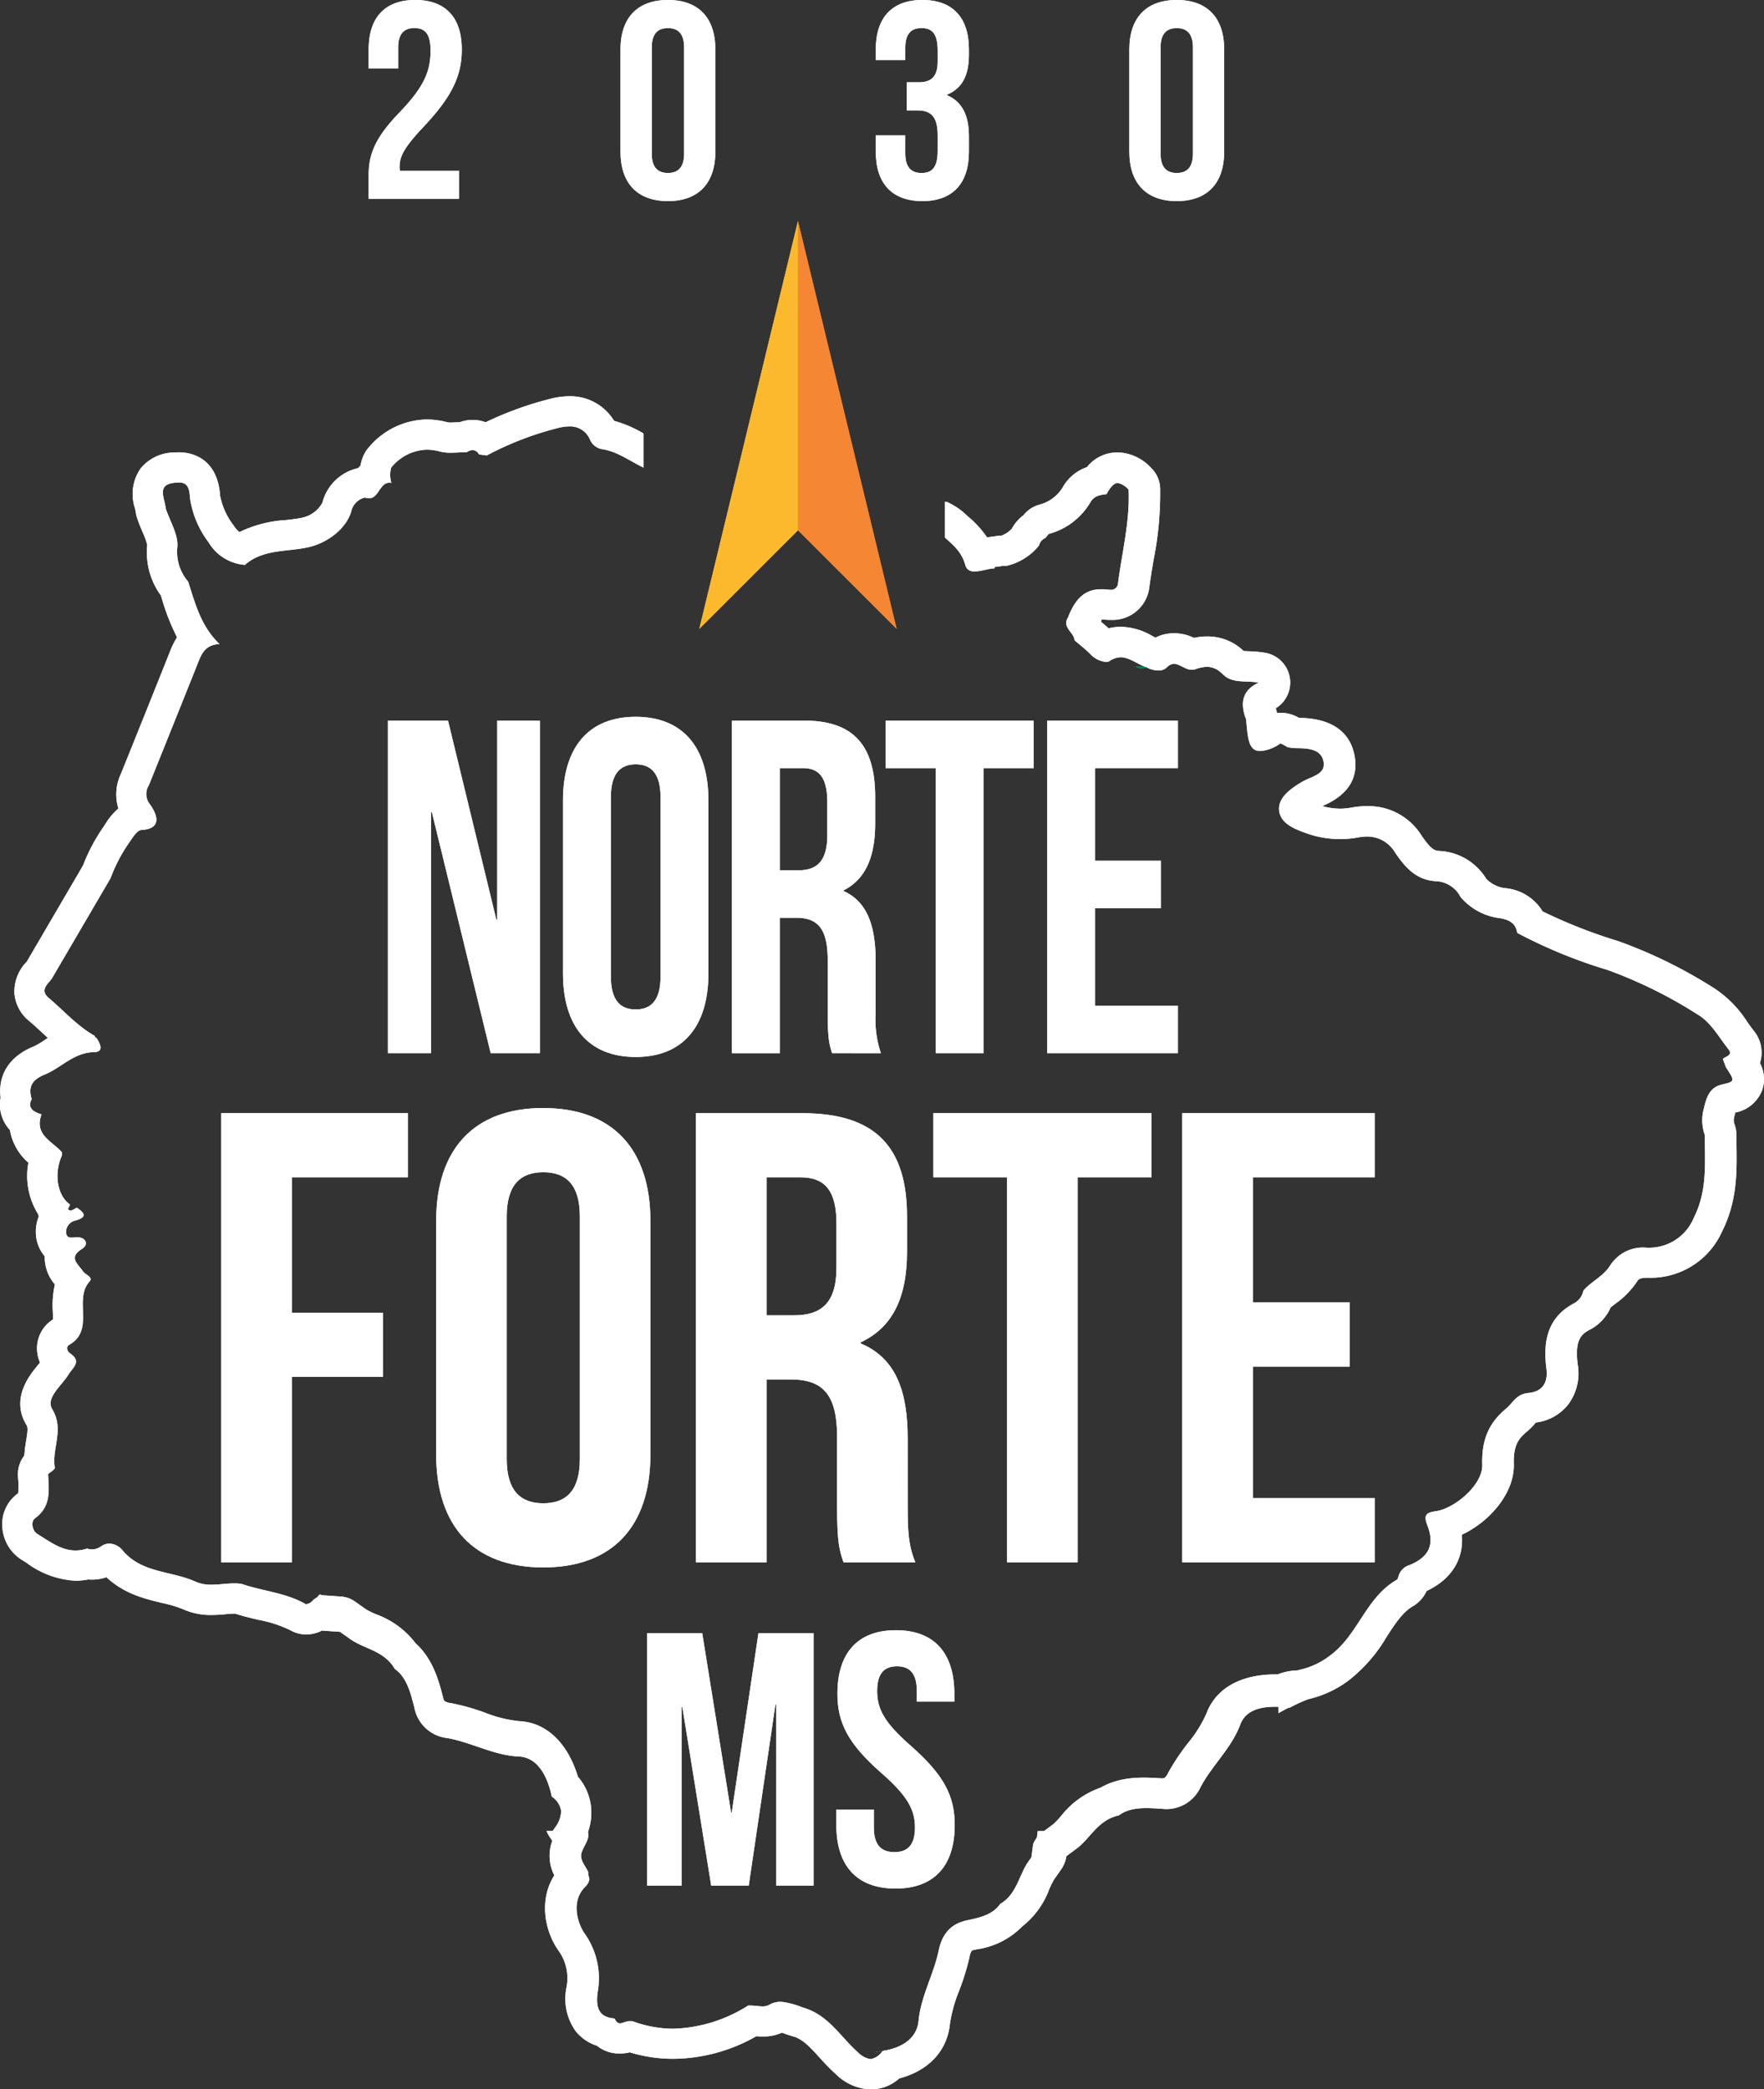 <svg xmlns="http://www.w3.org/2000/svg" width="253.346" height="300" viewBox="0 0 253.346 300">
  <rect x="0" y="0" width="253.346" height="300" fill="#333333" stroke="none"/>
  <g id="Grupo_2" data-name="Grupo 2" transform="translate(-499 -218)">
    <g id="Grupo_1" data-name="Grupo 1" transform="translate(499 218)">
      <path id="Caminho_1" data-name="Caminho 1" d="M651.35,1223.282h10.134v-26.626h13.08v-9.214h-13.08V1168H678.16v-9.214H651.35Z" transform="translate(-619.573 -998.946)" fill="#fff"/>
      <path id="Caminho_2" data-name="Caminho 2" d="M789.737,1206.375c0,4.605-2.026,6.356-5.25,6.356s-5.253-1.751-5.253-6.356V1171.55c0-4.605,2.026-6.356,5.253-6.356s5.25,1.751,5.25,6.356Zm-5.25-50.4c-9.95,0-15.386,5.9-15.386,16.215v33.536c0,10.32,5.436,16.215,15.386,16.215s15.384-5.9,15.384-16.215v-33.536C799.87,1161.878,794.437,1155.98,784.486,1155.98Z" transform="translate(-706.459 -996.873)" fill="#fff"/>
      <path id="Caminho_3" data-name="Caminho 3" d="M931.635,1180.994c0,5.159-2.3,6.818-6.081,6.818h-3.961V1168h4.883c3.594,0,5.159,2.026,5.159,6.634v6.356Zm10.228,24.506c0-6.726-1.659-11.518-6.726-13.636v-.183c4.516-2.12,6.632-6.356,6.632-12.991v-5.067c0-9.947-4.511-14.833-15.017-14.833H911.46v64.492h10.134v-26.257h3.5c4.605,0,6.632,2.21,6.632,8.2v10.136c0,5.253.37,6.265.923,7.924h10.317c-1.012-2.4-1.1-4.7-1.1-7.832Z" transform="translate(-811.503 -998.946)" fill="#fff"/>
      <path id="Caminho_4" data-name="Caminho 4" d="M1041.51,1168H1052.1v55.279h10.134V1168h10.6v-9.214H1041.51Z" transform="translate(-907.464 -998.946)" fill="#fff"/>
      <path id="Caminho_5" data-name="Caminho 5" d="M1205.531,1168v-9.214H1177.89v64.492h27.641v-9.214h-17.5v-18.886h13.911v-9.214h-13.911V1168Z" transform="translate(-1008.096 -998.946)" fill="#fff"/>
      <path id="Caminho_6" data-name="Caminho 6" d="M913.27,728.623l14.173-14.157V670.06Z" transform="translate(-812.839 -638.322)" fill="#fdb92e"/>
      <path id="Caminho_7" data-name="Caminho 7" d="M967.34,670.06v44.406l14.175,14.157Z" transform="translate(-852.736 -638.322)" fill="#f58634"/>
      <path id="Caminho_8" data-name="Caminho 8" d="M738.676,553.011c-1.429,0-2.325.765-2.325,2.784v3.022H732.11v-2.742c0-4.516,2.283-7.1,6.689-7.1s6.687,2.579,6.687,7.1c0,3.751-1.384,6.776-5.544,11.169-2.653,2.823-3.387,4.155-3.387,5.646a3.136,3.136,0,0,0,.039.605h8.485v4.031H732.11V574.06c0-3.145,1.14-5.523,4.485-8.993,3.429-3.586,4.406-5.806,4.406-8.828,0-2.54-.9-3.227-2.325-3.227Z" transform="translate(-679.164 -548.98)" fill="#fff"/>
      <path id="Caminho_9" data-name="Caminho 9" d="M874.588,571.035c0,2.018.9,2.784,2.325,2.784s2.325-.765,2.325-2.784V555.8c0-2.018-.9-2.784-2.325-2.784s-2.325.765-2.325,2.784ZM870.1,556.076c0-4.516,2.409-7.1,6.813-7.1s6.81,2.579,6.81,7.1v14.679c0,4.516-2.406,7.1-6.81,7.1s-6.813-2.579-6.813-7.1Z" transform="translate(-780.984 -548.98)" fill="#fff"/>
      <path id="Caminho_10" data-name="Caminho 10" d="M1018.861,556.238c0-2.54-.9-3.227-2.325-3.227s-2.325.765-2.325,2.784v1.814h-4.241v-1.533c0-4.516,2.283-7.1,6.689-7.1s6.689,2.579,6.689,7.1v.726c0,3.025-.98,4.878-3.14,5.767v.081c2.241.967,3.14,3.022,3.14,5.887v2.218c0,4.516-2.286,7.1-6.689,7.1s-6.689-2.579-6.689-7.1v-2.338h4.241v2.619c0,2.018.9,2.784,2.325,2.784s2.325-.687,2.325-3.185v-2.218c0-2.621-.9-3.591-2.936-3.591h-1.51v-4.031h1.754c1.675,0,2.692-.726,2.692-2.983Z" transform="translate(-884.191 -548.98)" fill="#fff"/>
      <path id="Caminho_11" data-name="Caminho 11" d="M1153.387,571.035c0,2.018.9,2.784,2.325,2.784s2.323-.765,2.323-2.784V555.8c0-2.018-.9-2.784-2.323-2.784s-2.325.765-2.325,2.784Zm-4.487-14.959c0-4.516,2.406-7.1,6.812-7.1s6.81,2.579,6.81,7.1v14.679c0,4.516-2.406,7.1-6.81,7.1s-6.812-2.579-6.812-7.1Z" transform="translate(-986.705 -548.98)" fill="#fff"/>
      <path id="Caminho_12" data-name="Caminho 12" d="M782.881,861.719a4.785,4.785,0,0,0,.144-.548,4.942,4.942,0,0,0-1.046-4.113c-.309-.393-.608-.813-.907-1.229a16.075,16.075,0,0,0-4.624-4.763,68.807,68.807,0,0,0-13.926-6.862,72.951,72.951,0,0,1-10.854-4.265,6.986,6.986,0,0,0-5.269-3.324,4.494,4.494,0,0,1-2.823-1.353,8.377,8.377,0,0,0-6.668-4c-.713-.021-1.224-.144-2.666-2.273a8.948,8.948,0,0,0-7.67-4.162c-.024,0-.05.005-.076.008-.042,0-.081-.008-.126-.008a12.251,12.251,0,0,0-2.233.218,8.88,8.88,0,0,1-1.552.144,9.753,9.753,0,0,1-2.558-.372c.042-.018.081-.034.121-.052,3.484-1.51,5.017-3.832,4.561-6.9-.385-2.579-2.094-5.649-8.037-5.714a5.053,5.053,0,0,0-2.55-.724c-.034,0-.071.005-.107.005s-.058-.005-.092-.005c-.131,0-.265.016-.4.026a4.775,4.775,0,0,0-.181-.679,4.333,4.333,0,0,0-1.486-7.963,16.981,16.981,0,0,0-2.338-.22c-.249-.01-.564-.021-.781-.045l-.186-.165a7.423,7.423,0,0,0-4.991-1.921c-.026,0-.058.01-.086.01s-.073-.01-.113-.01a8.485,8.485,0,0,0-1.764.207,6.4,6.4,0,0,0-2.755-.661c-.037,0-.081.005-.118.005s-.052-.005-.084-.005a5.685,5.685,0,0,0-2.574.626c-.136-.068-.286-.147-.417-.215a9.219,9.219,0,0,0-4.461-1.339c-.026,0-.055.01-.084.01s-.073-.01-.115-.01a7.148,7.148,0,0,0-1.651.215c-.346-.315-.687-.6-1.007-.873-.031-.058-.063-.113-.092-.168a1.55,1.55,0,0,1,.165-.244.637.637,0,0,1,.071,0,8.7,8.7,0,0,0,1.059.073c.029,0,.058-.008.089-.008s.073.008.11.008a5.308,5.308,0,0,0,5.463-4.758c.162-1.235.367-2.466.584-3.772a48.776,48.776,0,0,0,.962-10.39,4.3,4.3,0,0,0-1.319-2.923,6.772,6.772,0,0,0-4.681-2.2c-.037,0-.066.01-.1.013s-.063-.013-.1-.013a5.563,5.563,0,0,0-4.322,2.115,6.342,6.342,0,0,0-3.337,2.668,5.59,5.59,0,0,1-3.415,2.7,4.346,4.346,0,0,0-2.356,1.533l0,0A5.966,5.966,0,0,0,675.433,785a4,4,0,0,1-1.47.983,6.247,6.247,0,0,0-1.193.142,4.472,4.472,0,0,0-.878.128,14.377,14.377,0,0,0-2.689-2.97c-.183-.162-.37-.328-.553-.5a9.684,9.684,0,0,0-2.64-1.683v.1c-.068-.031-.131-.073-.2-.1v5.138c1.229,1.111,2.409,2.05,2.941,3.929a1.187,1.187,0,0,0,1.29.941c.031,0,.068-.008.1-.008s.06.008.094.008c.828,0,1.874-.409,2.689-.417.037-.081.073-.231.108-.231h.068c.176,0,.338-.024.511-.029a2.409,2.409,0,0,1,.621-.1c.031,0,.063,0,.1.008.011,0,.024,0,.037.005s.029-.01.045-.013c.039,0,.079,0,.118.008.013,0,.026,0,.037.005a8.4,8.4,0,0,0,4.763-2.933,1.642,1.642,0,0,1,.936-1.1c.152-.189.3-.375.456-.566a9.916,9.916,0,0,0,6.021-4.59c.608-.965,1.415-1,2.3-1.138a0,0,0,0,1,0,0c.566-1.043,1.051-1.557,1.609-1.607a2.967,2.967,0,0,1,1.557.965h0c.2,4.55-.936,8.951-1.515,13.413a1,1,0,0,1-1.083.975c-.131-.008-.265-.013-.4-.031a6.518,6.518,0,0,0-.792-.05c-.029,0-.055.005-.084.005s-.079-.005-.115-.005c-2.569,0-3.822,1.772-4.708,4.039-.823,1.3.519,1.976.865,2.938h0v0h0a1.989,1.989,0,0,1,.073.351h0c.771.668,1.594,1.29,2.3,2.024a3.583,3.583,0,0,0,2.121,1.075c.031,0,.05-.018.079-.021s.084.021.121.021a.608.608,0,0,0,.341-.087,3.139,3.139,0,0,1,1.667-.582c1.334.05,2.464,1.041,3.717,1.463a4.161,4.161,0,0,0,1.562.448c.034,0,.066-.018.1-.018s.068.018.1.018a1.691,1.691,0,0,0,1.18-.488h0a1.558,1.558,0,0,1,1-.487c.857.063,1.646.865,2.509.865a1.446,1.446,0,0,0,.149-.01c.016,0,.031.01.05.01a1.612,1.612,0,0,0,.191-.013,5.474,5.474,0,0,1,1.838-.412,3.055,3.055,0,0,1,1.984.813h0c.225.2.451.4.676.6h0c1.368.944,3.012.548,4.75.86-2.409,1.143-2.579,2.9-1.932,4.944a.927.927,0,0,1,.113.252c.265,2.068.157,4.621,1.982,4.621.039,0,.086-.013.126-.016a.6.6,0,0,0,.073.016,5.744,5.744,0,0,0,2.776-1.1,9.347,9.347,0,0,1,1.017.55,8.35,8.35,0,0,0,1.106.144h.131c1.7,0,3.659.113,3.945,2.018.265,1.782-1.751,2.024-3.085,2.813-1.374.815-3.358,2.089-3.321,3.9.042,2.068,2.265,2.889,3.942,3.491a14.049,14.049,0,0,0,4.737.826c.034,0,.065-.008.1-.008s.068.008.1.008a13.331,13.331,0,0,0,2.44-.223,7.835,7.835,0,0,1,1.329-.136,4.646,4.646,0,0,1,3.99,2.252c1.489,2.2,3.09,4.079,6.118,4.173a4.2,4.2,0,0,1,3.316,2.257v0h0a8.774,8.774,0,0,0,5.607,3.035c1.269.207,2.322.658,2.522,2.113a71.241,71.241,0,0,0,12.962,5.321,65.543,65.543,0,0,1,13.046,6.459c1.8,1.077,2.983,3.219,4.349,4.954.681.868-.435.978-.818,1.384q.22.582.435,1.164h0v0c1.339,2.065,1.334,2.042-.642,2.522-1.79.435-2.191,2.01-2.524,3.442a6.2,6.2,0,0,0,.144,3.79c-.005,4.016.388,7.955-1.578,11.871a6.955,6.955,0,0,1-6.789,4.3h-.034a5.589,5.589,0,0,0-5.2,2.558c-.98,1.557-2.684,2.27-3.837,3.6a2.686,2.686,0,0,1-1.248,1.777c-3.966,2.05-4.564,5.575-4.066,9.434.283,2.183-.744,3.334-2.6,3.494-1.72.149-2.183,1.408-3.208,2.262-2.611,2.173-3.5,4.647-3.408,8.068.079,2.844-3.919,6.246-6.66,6.647-1.248.184-1.837.438-1.245,1.961,1.1,2.82.288,4.587-2.5,5.759a2.329,2.329,0,0,0-1.552,1.41c-.089.26-.155.629-.351.742-4.425,2.535-5.533,7.929-9.544,10.846a10.915,10.915,0,0,1-4.482,2.079h0c-.058.018-.107.044-.162.063a8.215,8.215,0,0,0-2.894.579c-5.09-.1-8.841,1.913-10.2,5.565a18.352,18.352,0,0,1-2.668,4.283,31.8,31.8,0,0,0-2.844,4.27,2.006,2.006,0,0,1-.561.768,1.775,1.775,0,0,1-.522.024l-.354-.018c-2.063-.121-5.392-.312-8.278,1.371a12.321,12.321,0,0,0-5.677,4.073,13.4,13.4,0,0,1-1.122,1.172l-1.324.986h-.907c-.037.312-.076.627-.115.938a3.822,3.822,0,0,0-.537.928l-.254,1.9c-.191.27-.383.545-.574.818h0c-1.261,1.979-1.62,4.545-3.893,5.864l-.008.011c-1.159,1.654-3.14,1.995-4.81,2.364-2.582.569-3.594,2.265-4.037,4.359-.726,3.428-2.535,6.5-2.888,10.086-.265,2.645-2.561,3.9-5.169,4.3a2.588,2.588,0,0,1-1.719,1.177,3.306,3.306,0,0,1-1.843-1c-2.519-2.241-4.246-5.408-7.945-6.43a11.867,11.867,0,0,0-3-.8c-.029,0-.063.01-.092.01s-.071-.01-.107-.01a3.146,3.146,0,0,0-1.6.451,1.962,1.962,0,0,1-.931.207c-.6-.016-1.261-.131-1.856-.131h0a.107.107,0,0,1-.024.013c-.058,0-.118-.01-.173-.01h0a21.179,21.179,0,0,1-10.765,3.337,17.308,17.308,0,0,1-5.769-1.048.818.818,0,0,0-.3-.05.75.75,0,0,0-.107.016c-.031,0-.06-.016-.092-.016-.459,0-.954.286-1.4.325-.288-.031-.55-.207-.76-.705-2.569-.165-2.668-2-2.425-3.811a11.087,11.087,0,0,0-1.906-8.417c-.946-1.376-2.008-4.569.1-6.671a1.934,1.934,0,0,0,.613-1.111,4.775,4.775,0,0,1-.194-1.08c-.406-.844-1.182-1.641-.959-2.6s1.266-2.045.946-3.083a8.278,8.278,0,0,0,.467-3.332,7.872,7.872,0,0,0-1.906-4.6c-1.476-4.873-4.55-7.816-8.443-7.984a18.425,18.425,0,0,1-4.9-1.214,31.585,31.585,0,0,0-4.938-1.387,1.905,1.905,0,0,1-.9-.3,1.67,1.67,0,0,1-.186-.488l-.089-.341c-.524-2-1.368-5.227-3.864-7.452a12.337,12.337,0,0,0-5.625-4.144,13.035,13.035,0,0,1-1.46-.705l-1.586-1.125a3.967,3.967,0,0,0-2.018-.737l-2.273-.16-.577-.042c-.191-.239-.435.089-.566.3a2.368,2.368,0,0,0-.729.553,1.507,1.507,0,0,1-.862.446.2.2,0,0,1-.11-.024c-2.862-1.636-6.173-1.845-9.211-2.9,0,0,0,0,0,.005h0a6.906,6.906,0,0,0-1.017-.068c-1.09,0-2.2.191-3.282.191a5.408,5.408,0,0,1-2.275-.433c-3.471-1.583-7.785-1.193-10.532-4.553a2.483,2.483,0,0,0-1.856-.912,1.98,1.98,0,0,0-1.138.359,2.328,2.328,0,0,1-1.345.467,2.458,2.458,0,0,1-.729-.118h0a5.108,5.108,0,0,1-1.643.275c-2.084,0-3.782-1.332-5.515-2.391-.668-.411-.98-1.748-.3-2.241,2.33-1.693,2-4.008,1.869-6.33h0v0c.341-.312,1.012-.682.97-.931-.472-2.755,1.408-5.452-.375-8.4-.978-1.612,1.342-3.355,2.317-4.938.676-1.1,1.984-1.885.223-3.1-.4-.278-.59-.923-.11-1.193,3.782-2.147.563-6.5,2.954-9.13.543-.592-.647-.944-.98-1.45-.7-1.064-2.142-1.937-.1-3.221.965-.608.537-1.6-.611-1.651l-.089,0c-.283,0-.579.05-.839.05-.4,0-.726-.123-.776-.765a1.687,1.687,0,0,1,1.282-1.672c1.662-.443,1.539-1.028.283-1.848-.312.089-.592.38-.91.38a.58.58,0,0,1-.362-.136c-.055-.042.181-.459.28-.7h0c-1.83-1.274-2.354-4.409-1.174-7.046a1.322,1.322,0,0,1,.037-.43h0c-1.352-1.6-4.065-2.49-2.959-5.473.021-.058-2.375-.443-1.41-2.183-.54-1.777.042-2.8,1.851-3.533,2.4-.972,4.162-3.172,7.111-3.229,1.46-.026.868-1.227.343-2.037a.268.268,0,0,1-.244-.286v0c-2.522-1.418-4.411-3.6-6.587-5.426-1.324-1.114-.28-1.911.38-2.755l8.477-14.485a22.561,22.561,0,0,1,2.873-5.389c.391-.605.993-1.484,1.544-1.518,3.651-.212,1.651-3.088,1.222-3.7a2.325,2.325,0,0,1-.155-2.7q3.543-8.784,7.054-17.578c.529-1.326,1.048-2.632,3.106-2.721-2.692-2.574-3.491-5.824-4.511-8.97h0a6.538,6.538,0,0,1-1.552-4.946c.162-1.793-1.062-3.709-1.672-5.573h0c-.134-1.528-1.476-3.586,1.641-3.693a2.525,2.525,0,0,1,.3-.018c1.486,0,1.478,1.381,1.562,2.3a13.8,13.8,0,0,0,2.645,6.262,6.657,6.657,0,0,0,5.224,3.271h0c2.605-2.288,6.031-1.853,9.09-2.529,2.545-.564,5.313-2.432,6.168-5.062a2.642,2.642,0,0,1,1.982-2.081,1.711,1.711,0,0,0,.585.113c1.395,0,1.533-2.239,2.93-2.239a1.473,1.473,0,0,1,.291.031h0a3.831,3.831,0,0,1-.029-2.2h0a6.84,6.84,0,0,1,5.106-2.582,7.213,7.213,0,0,1,1.89.267,5.94,5.94,0,0,0,1.549.173c.716,0,1.45-.068,2.163-.068h.141a1.619,1.619,0,0,1,.852-.309,1.052,1.052,0,0,1,.9.616l1.122.155a45.371,45.371,0,0,1,10.346-3.971,6.4,6.4,0,0,1,1.486-.2,3.086,3.086,0,0,1,3.022,1.953,2.314,2.314,0,0,0,1.727,1.316c2.2.33,3.982,1.717,5.942,2.65v-4.9a17.226,17.226,0,0,0-4.238-1.819,7.341,7.341,0,0,0-6.453-3.528,10.682,10.682,0,0,0-2.514.322,49.122,49.122,0,0,0-9.484,3.415,5.169,5.169,0,0,0-1.856-.341,5.5,5.5,0,0,0-1.856.33c-.141.005-.283.01-.427.018-.294.013-.585.029-.873.029a2.332,2.332,0,0,1-.425-.024,11.517,11.517,0,0,0-3.014-.414,11.069,11.069,0,0,0-8.294,3.979,4.284,4.284,0,0,0-.75,1.13,5.983,5.983,0,0,0-.467,1.494q-.181.193-.33.378a6.812,6.812,0,0,0-5.145,4.967,4.319,4.319,0,0,1-2.983,2.17c-.663.147-1.447.233-2.275.328a17.445,17.445,0,0,0-6.655,1.725,3.5,3.5,0,0,1-.815-.925,10.13,10.13,0,0,1-1.963-4.3l-.013-.168c-.461-5.625-4.605-6.063-5.864-6.063-.194,0-.393.008-.606.026a6.268,6.268,0,0,0-4.954,2.322,6.427,6.427,0,0,0-.794,5.675c.037.152.076.3.1.443a4.01,4.01,0,0,0,.2.928c.244.747.543,1.45.8,2.071a9.918,9.918,0,0,1,.666,1.837,10.471,10.471,0,0,0,1.953,7.242l.11.343a31.665,31.665,0,0,0,2.218,5.672,11.874,11.874,0,0,0-1.027,2.081q-3.511,8.8-7.051,17.57a6.811,6.811,0,0,0-.343,4.933,9.565,9.565,0,0,0-1.89,2.252l-.22.343a26.13,26.13,0,0,0-2.978,5.6l-8.073,13.8a.236.236,0,0,0-.024.026,6.1,6.1,0,0,0-1.746,4.582,5.72,5.72,0,0,0,2.162,3.95c.629.527,1.229,1.088,1.83,1.646.265.246.535.5.81.75-.142.092-.278.183-.414.27a11.581,11.581,0,0,1-1.691.986c-3.413,1.384-5.093,4.055-4.689,7.305a5.359,5.359,0,0,0,.288,2.993,5.417,5.417,0,0,0,1.051,1.664,8.016,8.016,0,0,0,2.658,4.695,10.35,10.35,0,0,0,1.423,7.428,2.817,2.817,0,0,0,.063.309,5.706,5.706,0,0,0-.4,2.6,5.267,5.267,0,0,0,1.256,3.093,6,6,0,0,0,1.463,4.047,13.559,13.559,0,0,0-.3,3.885c.01.351.026.836.008,1.159a4.867,4.867,0,0,0-2.273,3.911,5.123,5.123,0,0,0,.427,2.265c-.094.113-.191.233-.283.341-1.187,1.439-3.974,4.8-1.67,8.608.218.359.212.737-.034,2.246a21.8,21.8,0,0,0-.273,2.173,4.339,4.339,0,0,0-.907,2.9l.031.529a8.437,8.437,0,0,1-.005,1.966c-.005,0-.045.039-.118.094a5.378,5.378,0,0,0-2.16,4.6,5.969,5.969,0,0,0,2.747,4.836c.246.152.493.309.742.467a12.878,12.878,0,0,0,7.035,2.564,9.387,9.387,0,0,0,1.827-.181c.181.013.364.024.545.024a6.288,6.288,0,0,0,2.063-.346c2.535,2.385,5.533,3.106,8.005,3.7a17.885,17.885,0,0,1,3.007.9,9.581,9.581,0,0,0,4.071.823c.726,0,1.408-.058,2.005-.11.427-.037.852-.079,1.277-.079.044,0,.086,0,.126,0,1.156.37,2.28.634,3.371.894a17.358,17.358,0,0,1,4.579,1.5,4.579,4.579,0,0,0,2.259.592,5.156,5.156,0,0,0,2.163-.509V943.2l2.692.189h0l1.683,1.193h0c2.084,1.337,4.676,1.573,6.186,4.144l.013.008c1.751,1.24,2.262,3.544,2.776,5.478a5.4,5.4,0,0,0,4.7,4.422c3.484.6,6.7,2.5,10.309,2.653,2.661.115,4.107,2.721,4.734,5.759a3.036,3.036,0,0,1,1.347,2.039,4,4,0,0,1-.849,2.37c-.115.178-.239.354-.359.53h-.891a6.125,6.125,0,0,0,.771,1.305c.018.042.034.094.052.134a6.449,6.449,0,0,0-.238.786,6.148,6.148,0,0,0,.537,4.144c-2.165,3.389-1.489,7.775.556,10.747a6.769,6.769,0,0,1,1.182,5.389,8,8,0,0,0,1.376,6.3,6.422,6.422,0,0,0,3.009,2.029,5.021,5.021,0,0,0,3.193,1.114c.039,0,.071-.008.108-.008s.063.005.092.005a5.591,5.591,0,0,0,1.318-.163,21.446,21.446,0,0,0,6.181.928c.034,0,.068-.008.1-.008s.063.008.092.008a24.415,24.415,0,0,0,11.806-3.245c.252.018.511.039.794.039.026,0,.045-.008.068-.008.047,0,.087.008.134.008a6.445,6.445,0,0,0,2.674-.545c.084.029.17.06.249.089.43.155.875.309,1.342.438,1.337.37,2.317,1.394,3.809,3.033a31.958,31.958,0,0,0,2.409,2.456,7.446,7.446,0,0,0,4.831,2.118c.029,0,.055-.008.084-.008s.076.008.115.008a6.058,6.058,0,0,0,4.008-1.562c4.215-1.114,6.9-3.961,7.284-7.832a20.691,20.691,0,0,1,1.334-4.794,35.836,35.836,0,0,0,1.484-4.823,2.166,2.166,0,0,1,.307-.878,1.28,1.28,0,0,1,.425-.149l.3-.063a11.369,11.369,0,0,0,6.545-3.3,12.083,12.083,0,0,0,3.858-5.305,13.865,13.865,0,0,1,.687-1.4l1.054-1.5a4.327,4.327,0,0,0,.718-1.832c.01-.021.034-.039.039-.06l1.657-1.235h0c1.914-1.568,2.936-3.961,5.851-4.6l.008-.008c1.72-1.284,4.071-1.059,6.071-.951a5.4,5.4,0,0,0,5.657-3.1c1.646-3.127,4.446-5.6,5.706-8.988.779-2.092,2.975-2.629,5.484-2.548v.917c.48-.278.957-.53,1.431-.781a.384.384,0,0,0,.231-.034,21.271,21.271,0,0,1,2.629-1.2,15.278,15.278,0,0,0,5.882-2.76,22.245,22.245,0,0,0,5.421-6.286c1.216-1.861,2.267-3.471,3.727-4.307A4.787,4.787,0,0,0,735,937.529c3.6-1.7,5.379-4.6,5.069-8.089,3.932-1.822,7.578-5.932,7.468-10.154-.071-2.553.566-3.56,1.848-4.624a11.648,11.648,0,0,0,1.266-1.266c.018-.024.037-.045.058-.068a6.942,6.942,0,0,0,4.564-2.5,7.417,7.417,0,0,0,1.444-5.806c-.464-3.573.522-4.393,1.754-5.03a6.57,6.57,0,0,0,2.98-3.2c.178-.144.385-.3.6-.467a12.482,12.482,0,0,0,3.19-3.248c.173-.275.336-.537,1.531-.537a11.231,11.231,0,0,0,10.692-6.687c2.157-4.291,2.1-8.456,2.055-12.131-.008-.558-.016-1.119-.016-1.68a4.3,4.3,0,0,0-.322-1.651,2.12,2.12,0,0,1,.071-1.166c.021-.1.058-.249.1-.406a5.146,5.146,0,0,0,3.782-3.038A4.838,4.838,0,0,0,782.881,861.719Z" transform="translate(-530.121 -709.07)" fill="#fff"/>
      <path id="Caminho_13" data-name="Caminho 13" d="M1009.682,1672.34h0a4.118,4.118,0,0,1-1.452.252c.029,0,.058,0,.089,0A3.644,3.644,0,0,0,1009.682,1672.34Z" transform="translate(-882.908 -1377.884)" fill="#fff"/>
      <path id="Caminho_14" data-name="Caminho 14" d="M1153.178,914.354a1.515,1.515,0,0,0,.671-.168,9.589,9.589,0,0,0-1.609-.126A1.916,1.916,0,0,0,1153.178,914.354Z" transform="translate(-989.17 -818.365)" fill="#008859"/>
      <path id="Caminho_15" data-name="Caminho 15" d="M633.437,866.926l-.018-.016-.189.149Z" transform="translate(-606.203 -783.574)" fill="#008859"/>
      <path id="Caminho_16" data-name="Caminho 16" d="M896.7,1469.348h.1l3.835-25.748h7.927v36.265h-5.389v-26.008h-.1l-3.835,26.008h-5.387l-4.144-25.643h-.1v25.643H884.63V1443.6h7.927Z" transform="translate(-791.706 -1209.101)" fill="#fff"/>
      <path id="Caminho_17" data-name="Caminho 17" d="M996.938,1442.02c5.544,0,8.393,3.316,8.393,9.119v1.138h-5.389v-1.5c0-2.59-1.035-3.575-2.849-3.575s-2.849.986-2.849,3.575c0,2.642,1.14,4.611,4.87,7.874,4.765,4.2,6.27,7.2,6.27,11.347,0,5.8-2.9,9.117-8.5,9.117s-8.5-3.313-8.5-9.117v-2.228h5.387v2.59c0,2.59,1.14,3.523,2.954,3.523s2.951-.933,2.951-3.523c0-2.642-1.138-4.611-4.867-7.874-4.768-4.2-6.27-7.2-6.27-11.344C988.545,1445.336,991.394,1442.02,996.938,1442.02Z" transform="translate(-868.268 -1207.936)" fill="#fff"/>
      <path id="Caminho_18" data-name="Caminho 18" d="M748.987,956.9h-.128v34.587H742.67V943.74H751.3l6.941,28.584h.126V943.74H764.5v47.751H757.43Z" transform="translate(-686.956 -840.265)" fill="#fff"/>
      <path id="Caminho_19" data-name="Caminho 19" d="M845.461,978.968c0,3.408,1.376,4.705,3.565,4.705s3.565-1.3,3.565-4.705v-25.79c0-3.408-1.376-4.705-3.565-4.705s-3.565,1.3-3.565,4.705Zm-6.881-25.31c0-7.641,3.693-12.008,10.445-12.008s10.443,4.367,10.443,12.008v24.831c0,7.641-3.688,12.008-10.443,12.008s-10.445-4.367-10.445-12.008Z" transform="translate(-757.726 -838.723)" fill="#fff"/>
      <path id="Caminho_20" data-name="Caminho 20" d="M938.041,950.56v14.668h2.687c2.564,0,4.128-1.229,4.128-5.049v-4.708c0-3.41-1.064-4.912-3.5-4.912Zm7.5,40.93c-.375-1.227-.627-1.976-.627-5.866v-7.5c0-4.435-1.373-6.073-4.5-6.073h-2.375v19.442H931.16V943.74h10.383c7.13,0,10.191,3.615,10.191,10.98v3.754c0,4.912-1.436,8.05-4.5,9.62v.136c3.439,1.568,4.566,5.117,4.566,10.1v7.366a15.2,15.2,0,0,0,.752,5.8Z" transform="translate(-826.039 -840.265)" fill="#fff"/>
      <path id="Caminho_21" data-name="Caminho 21" d="M1015.39,943.74h21.263v6.82h-7.193v40.93h-6.878V950.56h-7.193Z" transform="translate(-888.191 -840.265)" fill="#fff"/>
      <path id="Caminho_22" data-name="Caminho 22" d="M1110.791,963.863h9.442v6.823h-9.442V984.67h11.882v6.82H1103.91V943.74h18.763v6.82h-11.882Z" transform="translate(-953.508 -840.265)" fill="#fff"/>
    </g>
    <g id="Grupo_5" data-name="Grupo 5" transform="translate(499 218)">
      <path id="Caminho_1-2" data-name="Caminho 1" d="M651.35,1223.282h10.134v-26.626h13.08v-9.214h-13.08V1168H678.16v-9.214H651.35Z" transform="translate(-619.573 -998.946)" fill="#fff"/>
      <path id="Caminho_2-2" data-name="Caminho 2" d="M789.737,1206.375c0,4.605-2.026,6.356-5.25,6.356s-5.253-1.751-5.253-6.356V1171.55c0-4.605,2.026-6.356,5.253-6.356s5.25,1.751,5.25,6.356Zm-5.25-50.4c-9.95,0-15.386,5.9-15.386,16.215v33.536c0,10.32,5.436,16.215,15.386,16.215s15.384-5.9,15.384-16.215v-33.536C799.87,1161.878,794.437,1155.98,784.486,1155.98Z" transform="translate(-706.459 -996.873)" fill="#fff"/>
      <path id="Caminho_3-2" data-name="Caminho 3" d="M931.635,1180.994c0,5.159-2.3,6.818-6.081,6.818h-3.961V1168h4.883c3.594,0,5.159,2.026,5.159,6.634v6.356Zm10.228,24.506c0-6.726-1.659-11.518-6.726-13.636v-.183c4.516-2.12,6.632-6.356,6.632-12.991v-5.067c0-9.947-4.511-14.833-15.017-14.833H911.46v64.492h10.134v-26.257h3.5c4.605,0,6.632,2.21,6.632,8.2v10.136c0,5.253.37,6.265.923,7.924h10.317c-1.012-2.4-1.1-4.7-1.1-7.832Z" transform="translate(-811.503 -998.946)" fill="#fff"/>
      <path id="Caminho_4-2" data-name="Caminho 4" d="M1041.51,1168H1052.1v55.279h10.134V1168h10.6v-9.214H1041.51Z" transform="translate(-907.464 -998.946)" fill="#fff"/>
      <path id="Caminho_5-2" data-name="Caminho 5" d="M1205.531,1168v-9.214H1177.89v64.492h27.641v-9.214h-17.5v-18.886h13.911v-9.214h-13.911V1168Z" transform="translate(-1008.096 -998.946)" fill="#fff"/>
      <path id="Caminho_6-2" data-name="Caminho 6" d="M913.27,728.623l14.173-14.157V670.06Z" transform="translate(-812.839 -638.322)" fill="#fdb92e"/>
      <path id="Caminho_7-2" data-name="Caminho 7" d="M967.34,670.06v44.406l14.175,14.157Z" transform="translate(-852.736 -638.322)" fill="#f58634"/>
      <path id="Caminho_8-2" data-name="Caminho 8" d="M738.676,553.011c-1.429,0-2.325.765-2.325,2.784v3.022H732.11v-2.742c0-4.516,2.283-7.1,6.689-7.1s6.687,2.579,6.687,7.1c0,3.751-1.384,6.776-5.544,11.169-2.653,2.823-3.387,4.155-3.387,5.646a3.136,3.136,0,0,0,.039.605h8.485v4.031H732.11V574.06c0-3.145,1.14-5.523,4.485-8.993,3.429-3.586,4.406-5.806,4.406-8.828,0-2.54-.9-3.227-2.325-3.227Z" transform="translate(-679.164 -548.98)" fill="#fff"/>
      <path id="Caminho_9-2" data-name="Caminho 9" d="M874.588,571.035c0,2.018.9,2.784,2.325,2.784s2.325-.765,2.325-2.784V555.8c0-2.018-.9-2.784-2.325-2.784s-2.325.765-2.325,2.784ZM870.1,556.076c0-4.516,2.409-7.1,6.813-7.1s6.81,2.579,6.81,7.1v14.679c0,4.516-2.406,7.1-6.81,7.1s-6.813-2.579-6.813-7.1Z" transform="translate(-780.984 -548.98)" fill="#fff"/>
      <path id="Caminho_10-2" data-name="Caminho 10" d="M1018.861,556.238c0-2.54-.9-3.227-2.325-3.227s-2.325.765-2.325,2.784v1.814h-4.241v-1.533c0-4.516,2.283-7.1,6.689-7.1s6.689,2.579,6.689,7.1v.726c0,3.025-.98,4.878-3.14,5.767v.081c2.241.967,3.14,3.022,3.14,5.887v2.218c0,4.516-2.286,7.1-6.689,7.1s-6.689-2.579-6.689-7.1v-2.338h4.241v2.619c0,2.018.9,2.784,2.325,2.784s2.325-.687,2.325-3.185v-2.218c0-2.621-.9-3.591-2.936-3.591h-1.51v-4.031h1.754c1.675,0,2.692-.726,2.692-2.983Z" transform="translate(-884.191 -548.98)" fill="#fff"/>
      <path id="Caminho_11-2" data-name="Caminho 11" d="M1153.387,571.035c0,2.018.9,2.784,2.325,2.784s2.323-.765,2.323-2.784V555.8c0-2.018-.9-2.784-2.323-2.784s-2.325.765-2.325,2.784Zm-4.487-14.959c0-4.516,2.406-7.1,6.812-7.1s6.81,2.579,6.81,7.1v14.679c0,4.516-2.406,7.1-6.81,7.1s-6.812-2.579-6.812-7.1Z" transform="translate(-986.705 -548.98)" fill="#fff"/>
      <path id="Caminho_12-2" data-name="Caminho 12" d="M782.881,861.719a4.785,4.785,0,0,0,.144-.548,4.942,4.942,0,0,0-1.046-4.113c-.309-.393-.608-.813-.907-1.229a16.075,16.075,0,0,0-4.624-4.763,68.807,68.807,0,0,0-13.926-6.862,72.951,72.951,0,0,1-10.854-4.265,6.986,6.986,0,0,0-5.269-3.324,4.494,4.494,0,0,1-2.823-1.353,8.377,8.377,0,0,0-6.668-4c-.713-.021-1.224-.144-2.666-2.273a8.948,8.948,0,0,0-7.67-4.162c-.024,0-.05.005-.076.008-.042,0-.081-.008-.126-.008a12.251,12.251,0,0,0-2.233.218,8.88,8.88,0,0,1-1.552.144,9.753,9.753,0,0,1-2.558-.372c.042-.018.081-.034.121-.052,3.484-1.51,5.017-3.832,4.561-6.9-.385-2.579-2.094-5.649-8.037-5.714a5.053,5.053,0,0,0-2.55-.724c-.034,0-.071.005-.107.005s-.058-.005-.092-.005c-.131,0-.265.016-.4.026a4.775,4.775,0,0,0-.181-.679,4.333,4.333,0,0,0-1.486-7.963,16.981,16.981,0,0,0-2.338-.22c-.249-.01-.564-.021-.781-.045l-.186-.165a7.423,7.423,0,0,0-4.991-1.921c-.026,0-.058.01-.086.01s-.073-.01-.113-.01a8.485,8.485,0,0,0-1.764.207,6.4,6.4,0,0,0-2.755-.661c-.037,0-.081.005-.118.005s-.052-.005-.084-.005a5.685,5.685,0,0,0-2.574.626c-.136-.068-.286-.147-.417-.215a9.219,9.219,0,0,0-4.461-1.339c-.026,0-.055.01-.084.01s-.073-.01-.115-.01a7.148,7.148,0,0,0-1.651.215c-.346-.315-.687-.6-1.007-.873-.031-.058-.063-.113-.092-.168a1.55,1.55,0,0,1,.165-.244.637.637,0,0,1,.071,0,8.7,8.7,0,0,0,1.059.073c.029,0,.058-.008.089-.008s.073.008.11.008a5.308,5.308,0,0,0,5.463-4.758c.162-1.235.367-2.466.584-3.772a48.776,48.776,0,0,0,.962-10.39,4.3,4.3,0,0,0-1.319-2.923,6.772,6.772,0,0,0-4.681-2.2c-.037,0-.066.01-.1.013s-.063-.013-.1-.013a5.563,5.563,0,0,0-4.322,2.115,6.342,6.342,0,0,0-3.337,2.668,5.59,5.59,0,0,1-3.415,2.7,4.346,4.346,0,0,0-2.356,1.533l0,0A5.966,5.966,0,0,0,675.433,785a4,4,0,0,1-1.47.983,6.247,6.247,0,0,0-1.193.142,4.472,4.472,0,0,0-.878.128,14.377,14.377,0,0,0-2.689-2.97c-.183-.162-.37-.328-.553-.5a9.684,9.684,0,0,0-2.64-1.683v.1c-.068-.031-.131-.073-.2-.1v5.138c1.229,1.111,2.409,2.05,2.941,3.929a1.187,1.187,0,0,0,1.29.941c.031,0,.068-.008.1-.008s.06.008.094.008c.828,0,1.874-.409,2.689-.417.037-.081.073-.231.108-.231h.068c.176,0,.338-.024.511-.029a2.409,2.409,0,0,1,.621-.1c.031,0,.063,0,.1.008.011,0,.024,0,.037.005s.029-.01.045-.013c.039,0,.079,0,.118.008.013,0,.026,0,.037.005a8.4,8.4,0,0,0,4.763-2.933,1.642,1.642,0,0,1,.936-1.1c.152-.189.3-.375.456-.566a9.916,9.916,0,0,0,6.021-4.59c.608-.965,1.415-1,2.3-1.138a0,0,0,0,1,0,0c.566-1.043,1.051-1.557,1.609-1.607a2.967,2.967,0,0,1,1.557.965h0c.2,4.55-.936,8.951-1.515,13.413a1,1,0,0,1-1.083.975c-.131-.008-.265-.013-.4-.031a6.518,6.518,0,0,0-.792-.05c-.029,0-.055.005-.084.005s-.079-.005-.115-.005c-2.569,0-3.822,1.772-4.708,4.039-.823,1.3.519,1.976.865,2.938h0v0h0a1.989,1.989,0,0,1,.073.351h0c.771.668,1.594,1.29,2.3,2.024a3.583,3.583,0,0,0,2.121,1.075c.031,0,.05-.018.079-.021s.084.021.121.021a.608.608,0,0,0,.341-.087,3.139,3.139,0,0,1,1.667-.582c1.334.05,2.464,1.041,3.717,1.463a4.161,4.161,0,0,0,1.562.448c.034,0,.066-.018.1-.018s.068.018.1.018a1.691,1.691,0,0,0,1.18-.488h0a1.558,1.558,0,0,1,1-.487c.857.063,1.646.865,2.509.865a1.446,1.446,0,0,0,.149-.01c.016,0,.031.01.05.01a1.612,1.612,0,0,0,.191-.013,5.474,5.474,0,0,1,1.838-.412,3.055,3.055,0,0,1,1.984.813h0c.225.2.451.4.676.6h0c1.368.944,3.012.548,4.75.86-2.409,1.143-2.579,2.9-1.932,4.944a.927.927,0,0,1,.113.252c.265,2.068.157,4.621,1.982,4.621.039,0,.086-.013.126-.016a.6.6,0,0,0,.073.016,5.744,5.744,0,0,0,2.776-1.1,9.347,9.347,0,0,1,1.017.55,8.35,8.35,0,0,0,1.106.144h.131c1.7,0,3.659.113,3.945,2.018.265,1.782-1.751,2.024-3.085,2.813-1.374.815-3.358,2.089-3.321,3.9.042,2.068,2.265,2.889,3.942,3.491a14.049,14.049,0,0,0,4.737.826c.034,0,.065-.008.1-.008s.068.008.1.008a13.331,13.331,0,0,0,2.44-.223,7.835,7.835,0,0,1,1.329-.136,4.646,4.646,0,0,1,3.99,2.252c1.489,2.2,3.09,4.079,6.118,4.173a4.2,4.2,0,0,1,3.316,2.257v0h0a8.774,8.774,0,0,0,5.607,3.035c1.269.207,2.322.658,2.522,2.113a71.241,71.241,0,0,0,12.962,5.321,65.543,65.543,0,0,1,13.046,6.459c1.8,1.077,2.983,3.219,4.349,4.954.681.868-.435.978-.818,1.384q.22.582.435,1.164h0v0c1.339,2.065,1.334,2.042-.642,2.522-1.79.435-2.191,2.01-2.524,3.442a6.2,6.2,0,0,0,.144,3.79c-.005,4.016.388,7.955-1.578,11.871a6.955,6.955,0,0,1-6.789,4.3h-.034a5.589,5.589,0,0,0-5.2,2.558c-.98,1.557-2.684,2.27-3.837,3.6a2.686,2.686,0,0,1-1.248,1.777c-3.966,2.05-4.564,5.575-4.066,9.434.283,2.183-.744,3.334-2.6,3.494-1.72.149-2.183,1.408-3.208,2.262-2.611,2.173-3.5,4.647-3.408,8.068.079,2.844-3.919,6.246-6.66,6.647-1.248.184-1.837.438-1.245,1.961,1.1,2.82.288,4.587-2.5,5.759a2.329,2.329,0,0,0-1.552,1.41c-.089.26-.155.629-.351.742-4.425,2.535-5.533,7.929-9.544,10.846a10.915,10.915,0,0,1-4.482,2.079h0c-.058.018-.107.044-.162.063a8.215,8.215,0,0,0-2.894.579c-5.09-.1-8.841,1.913-10.2,5.565a18.352,18.352,0,0,1-2.668,4.283,31.8,31.8,0,0,0-2.844,4.27,2.006,2.006,0,0,1-.561.768,1.775,1.775,0,0,1-.522.024l-.354-.018c-2.063-.121-5.392-.312-8.278,1.371a12.321,12.321,0,0,0-5.677,4.073,13.4,13.4,0,0,1-1.122,1.172l-1.324.986h-.907c-.037.312-.076.627-.115.938a3.822,3.822,0,0,0-.537.928l-.254,1.9c-.191.27-.383.545-.574.818h0c-1.261,1.979-1.62,4.545-3.893,5.864l-.008.011c-1.159,1.654-3.14,1.995-4.81,2.364-2.582.569-3.594,2.265-4.037,4.359-.726,3.428-2.535,6.5-2.888,10.086-.265,2.645-2.561,3.9-5.169,4.3a2.588,2.588,0,0,1-1.719,1.177,3.306,3.306,0,0,1-1.843-1c-2.519-2.241-4.246-5.408-7.945-6.43a11.867,11.867,0,0,0-3-.8c-.029,0-.063.01-.092.01s-.071-.01-.107-.01a3.146,3.146,0,0,0-1.6.451,1.962,1.962,0,0,1-.931.207c-.6-.016-1.261-.131-1.856-.131h0a.107.107,0,0,1-.024.013c-.058,0-.118-.01-.173-.01h0a21.179,21.179,0,0,1-10.765,3.337,17.308,17.308,0,0,1-5.769-1.048.818.818,0,0,0-.3-.05.75.75,0,0,0-.107.016c-.031,0-.06-.016-.092-.016-.459,0-.954.286-1.4.325-.288-.031-.55-.207-.76-.705-2.569-.165-2.668-2-2.425-3.811a11.087,11.087,0,0,0-1.906-8.417c-.946-1.376-2.008-4.569.1-6.671a1.934,1.934,0,0,0,.613-1.111,4.775,4.775,0,0,1-.194-1.08c-.406-.844-1.182-1.641-.959-2.6s1.266-2.045.946-3.083a8.278,8.278,0,0,0,.467-3.332,7.872,7.872,0,0,0-1.906-4.6c-1.476-4.873-4.55-7.816-8.443-7.984a18.425,18.425,0,0,1-4.9-1.214,31.585,31.585,0,0,0-4.938-1.387,1.905,1.905,0,0,1-.9-.3,1.67,1.67,0,0,1-.186-.488l-.089-.341c-.524-2-1.368-5.227-3.864-7.452a12.337,12.337,0,0,0-5.625-4.144,13.035,13.035,0,0,1-1.46-.705l-1.586-1.125a3.967,3.967,0,0,0-2.018-.737l-2.273-.16-.577-.042c-.191-.239-.435.089-.566.3a2.368,2.368,0,0,0-.729.553,1.507,1.507,0,0,1-.862.446.2.2,0,0,1-.11-.024c-2.862-1.636-6.173-1.845-9.211-2.9,0,0,0,0,0,.005h0a6.906,6.906,0,0,0-1.017-.068c-1.09,0-2.2.191-3.282.191a5.408,5.408,0,0,1-2.275-.433c-3.471-1.583-7.785-1.193-10.532-4.553a2.483,2.483,0,0,0-1.856-.912,1.98,1.98,0,0,0-1.138.359,2.328,2.328,0,0,1-1.345.467,2.458,2.458,0,0,1-.729-.118h0a5.108,5.108,0,0,1-1.643.275c-2.084,0-3.782-1.332-5.515-2.391-.668-.411-.98-1.748-.3-2.241,2.33-1.693,2-4.008,1.869-6.33h0v0c.341-.312,1.012-.682.97-.931-.472-2.755,1.408-5.452-.375-8.4-.978-1.612,1.342-3.355,2.317-4.938.676-1.1,1.984-1.885.223-3.1-.4-.278-.59-.923-.11-1.193,3.782-2.147.563-6.5,2.954-9.13.543-.592-.647-.944-.98-1.45-.7-1.064-2.142-1.937-.1-3.221.965-.608.537-1.6-.611-1.651l-.089,0c-.283,0-.579.05-.839.05-.4,0-.726-.123-.776-.765a1.687,1.687,0,0,1,1.282-1.672c1.662-.443,1.539-1.028.283-1.848-.312.089-.592.38-.91.38a.58.58,0,0,1-.362-.136c-.055-.042.181-.459.28-.7h0c-1.83-1.274-2.354-4.409-1.174-7.046a1.322,1.322,0,0,1,.037-.43h0c-1.352-1.6-4.065-2.49-2.959-5.473.021-.058-2.375-.443-1.41-2.183-.54-1.777.042-2.8,1.851-3.533,2.4-.972,4.162-3.172,7.111-3.229,1.46-.026.868-1.227.343-2.037a.268.268,0,0,1-.244-.286v0c-2.522-1.418-4.411-3.6-6.587-5.426-1.324-1.114-.28-1.911.38-2.755l8.477-14.485a22.561,22.561,0,0,1,2.873-5.389c.391-.605.993-1.484,1.544-1.518,3.651-.212,1.651-3.088,1.222-3.7a2.325,2.325,0,0,1-.155-2.7q3.543-8.784,7.054-17.578c.529-1.326,1.048-2.632,3.106-2.721-2.692-2.574-3.491-5.824-4.511-8.97h0a6.538,6.538,0,0,1-1.552-4.946c.162-1.793-1.062-3.709-1.672-5.573h0c-.134-1.528-1.476-3.586,1.641-3.693a2.525,2.525,0,0,1,.3-.018c1.486,0,1.478,1.381,1.562,2.3a13.8,13.8,0,0,0,2.645,6.262,6.657,6.657,0,0,0,5.224,3.271h0c2.605-2.288,6.031-1.853,9.09-2.529,2.545-.564,5.313-2.432,6.168-5.062a2.642,2.642,0,0,1,1.982-2.081,1.711,1.711,0,0,0,.585.113c1.395,0,1.533-2.239,2.93-2.239a1.473,1.473,0,0,1,.291.031h0a3.831,3.831,0,0,1-.029-2.2h0a6.84,6.84,0,0,1,5.106-2.582,7.213,7.213,0,0,1,1.89.267,5.94,5.94,0,0,0,1.549.173c.716,0,1.45-.068,2.163-.068h.141a1.619,1.619,0,0,1,.852-.309,1.052,1.052,0,0,1,.9.616l1.122.155a45.371,45.371,0,0,1,10.346-3.971,6.4,6.4,0,0,1,1.486-.2,3.086,3.086,0,0,1,3.022,1.953,2.314,2.314,0,0,0,1.727,1.316c2.2.33,3.982,1.717,5.942,2.65v-4.9a17.226,17.226,0,0,0-4.238-1.819,7.341,7.341,0,0,0-6.453-3.528,10.682,10.682,0,0,0-2.514.322,49.122,49.122,0,0,0-9.484,3.415,5.169,5.169,0,0,0-1.856-.341,5.5,5.5,0,0,0-1.856.33c-.141.005-.283.01-.427.018-.294.013-.585.029-.873.029a2.332,2.332,0,0,1-.425-.024,11.517,11.517,0,0,0-3.014-.414,11.069,11.069,0,0,0-8.294,3.979,4.284,4.284,0,0,0-.75,1.13,5.983,5.983,0,0,0-.467,1.494q-.181.193-.33.378a6.812,6.812,0,0,0-5.145,4.967,4.319,4.319,0,0,1-2.983,2.17c-.663.147-1.447.233-2.275.328a17.445,17.445,0,0,0-6.655,1.725,3.5,3.5,0,0,1-.815-.925,10.13,10.13,0,0,1-1.963-4.3l-.013-.168c-.461-5.625-4.605-6.063-5.864-6.063-.194,0-.393.008-.606.026a6.268,6.268,0,0,0-4.954,2.322,6.427,6.427,0,0,0-.794,5.675c.037.152.076.3.1.443a4.01,4.01,0,0,0,.2.928c.244.747.543,1.45.8,2.071a9.918,9.918,0,0,1,.666,1.837,10.471,10.471,0,0,0,1.953,7.242l.11.343a31.665,31.665,0,0,0,2.218,5.672,11.874,11.874,0,0,0-1.027,2.081q-3.511,8.8-7.051,17.57a6.811,6.811,0,0,0-.343,4.933,9.565,9.565,0,0,0-1.89,2.252l-.22.343a26.13,26.13,0,0,0-2.978,5.6l-8.073,13.8a.236.236,0,0,0-.024.026,6.1,6.1,0,0,0-1.746,4.582,5.72,5.72,0,0,0,2.162,3.95c.629.527,1.229,1.088,1.83,1.646.265.246.535.5.81.75-.142.092-.278.183-.414.27a11.581,11.581,0,0,1-1.691.986c-3.413,1.384-5.093,4.055-4.689,7.305a5.359,5.359,0,0,0,.288,2.993,5.417,5.417,0,0,0,1.051,1.664,8.016,8.016,0,0,0,2.658,4.695,10.35,10.35,0,0,0,1.423,7.428,2.817,2.817,0,0,0,.063.309,5.706,5.706,0,0,0-.4,2.6,5.267,5.267,0,0,0,1.256,3.093,6,6,0,0,0,1.463,4.047,13.559,13.559,0,0,0-.3,3.885c.01.351.026.836.008,1.159a4.867,4.867,0,0,0-2.273,3.911,5.123,5.123,0,0,0,.427,2.265c-.094.113-.191.233-.283.341-1.187,1.439-3.974,4.8-1.67,8.608.218.359.212.737-.034,2.246a21.8,21.8,0,0,0-.273,2.173,4.339,4.339,0,0,0-.907,2.9l.031.529a8.437,8.437,0,0,1-.005,1.966c-.005,0-.045.039-.118.094a5.378,5.378,0,0,0-2.16,4.6,5.969,5.969,0,0,0,2.747,4.836c.246.152.493.309.742.467a12.878,12.878,0,0,0,7.035,2.564,9.387,9.387,0,0,0,1.827-.181c.181.013.364.024.545.024a6.288,6.288,0,0,0,2.063-.346c2.535,2.385,5.533,3.106,8.005,3.7a17.885,17.885,0,0,1,3.007.9,9.581,9.581,0,0,0,4.071.823c.726,0,1.408-.058,2.005-.11.427-.037.852-.079,1.277-.079.044,0,.086,0,.126,0,1.156.37,2.28.634,3.371.894a17.358,17.358,0,0,1,4.579,1.5,4.579,4.579,0,0,0,2.259.592,5.156,5.156,0,0,0,2.163-.509V943.2l2.692.189h0l1.683,1.193h0c2.084,1.337,4.676,1.573,6.186,4.144l.013.008c1.751,1.24,2.262,3.544,2.776,5.478a5.4,5.4,0,0,0,4.7,4.422c3.484.6,6.7,2.5,10.309,2.653,2.661.115,4.107,2.721,4.734,5.759a3.036,3.036,0,0,1,1.347,2.039,4,4,0,0,1-.849,2.37c-.115.178-.239.354-.359.53h-.891a6.125,6.125,0,0,0,.771,1.305c.018.042.034.094.052.134a6.449,6.449,0,0,0-.238.786,6.148,6.148,0,0,0,.537,4.144c-2.165,3.389-1.489,7.775.556,10.747a6.769,6.769,0,0,1,1.182,5.389,8,8,0,0,0,1.376,6.3,6.422,6.422,0,0,0,3.009,2.029,5.021,5.021,0,0,0,3.193,1.114c.039,0,.071-.008.108-.008s.063.005.092.005a5.591,5.591,0,0,0,1.318-.163,21.446,21.446,0,0,0,6.181.928c.034,0,.068-.008.1-.008s.063.008.092.008a24.415,24.415,0,0,0,11.806-3.245c.252.018.511.039.794.039.026,0,.045-.008.068-.008.047,0,.087.008.134.008a6.445,6.445,0,0,0,2.674-.545c.084.029.17.06.249.089.43.155.875.309,1.342.438,1.337.37,2.317,1.394,3.809,3.033a31.958,31.958,0,0,0,2.409,2.456,7.446,7.446,0,0,0,4.831,2.118c.029,0,.055-.008.084-.008s.076.008.115.008a6.058,6.058,0,0,0,4.008-1.562c4.215-1.114,6.9-3.961,7.284-7.832a20.691,20.691,0,0,1,1.334-4.794,35.836,35.836,0,0,0,1.484-4.823,2.166,2.166,0,0,1,.307-.878,1.28,1.28,0,0,1,.425-.149l.3-.063a11.369,11.369,0,0,0,6.545-3.3,12.083,12.083,0,0,0,3.858-5.305,13.865,13.865,0,0,1,.687-1.4l1.054-1.5a4.327,4.327,0,0,0,.718-1.832c.01-.021.034-.039.039-.06l1.657-1.235h0c1.914-1.568,2.936-3.961,5.851-4.6l.008-.008c1.72-1.284,4.071-1.059,6.071-.951a5.4,5.4,0,0,0,5.657-3.1c1.646-3.127,4.446-5.6,5.706-8.988.779-2.092,2.975-2.629,5.484-2.548v.917c.48-.278.957-.53,1.431-.781a.384.384,0,0,0,.231-.034,21.271,21.271,0,0,1,2.629-1.2,15.278,15.278,0,0,0,5.882-2.76,22.245,22.245,0,0,0,5.421-6.286c1.216-1.861,2.267-3.471,3.727-4.307A4.787,4.787,0,0,0,735,937.529c3.6-1.7,5.379-4.6,5.069-8.089,3.932-1.822,7.578-5.932,7.468-10.154-.071-2.553.566-3.56,1.848-4.624a11.648,11.648,0,0,0,1.266-1.266c.018-.024.037-.045.058-.068a6.942,6.942,0,0,0,4.564-2.5,7.417,7.417,0,0,0,1.444-5.806c-.464-3.573.522-4.393,1.754-5.03a6.57,6.57,0,0,0,2.98-3.2c.178-.144.385-.3.6-.467a12.482,12.482,0,0,0,3.19-3.248c.173-.275.336-.537,1.531-.537a11.231,11.231,0,0,0,10.692-6.687c2.157-4.291,2.1-8.456,2.055-12.131-.008-.558-.016-1.119-.016-1.68a4.3,4.3,0,0,0-.322-1.651,2.12,2.12,0,0,1,.071-1.166c.021-.1.058-.249.1-.406a5.146,5.146,0,0,0,3.782-3.038A4.838,4.838,0,0,0,782.881,861.719Z" transform="translate(-530.121 -709.07)" fill="#fff"/>
      <path id="Caminho_13-2" data-name="Caminho 13" d="M1009.682,1672.34h0a4.118,4.118,0,0,1-1.452.252c.029,0,.058,0,.089,0A3.644,3.644,0,0,0,1009.682,1672.34Z" transform="translate(-882.908 -1377.884)" fill="#fff"/>
      <path id="Caminho_14-2" data-name="Caminho 14" d="M1153.178,914.354a1.515,1.515,0,0,0,.671-.168,9.589,9.589,0,0,0-1.609-.126A1.916,1.916,0,0,0,1153.178,914.354Z" transform="translate(-989.17 -818.365)" fill="#008859"/>
      <path id="Caminho_15-2" data-name="Caminho 15" d="M633.437,866.926l-.018-.016-.189.149Z" transform="translate(-606.203 -783.574)" fill="#008859"/>
      <path id="Caminho_16-2" data-name="Caminho 16" d="M896.7,1469.348h.1l3.835-25.748h7.927v36.265h-5.389v-26.008h-.1l-3.835,26.008h-5.387l-4.144-25.643h-.1v25.643H884.63V1443.6h7.927Z" transform="translate(-791.706 -1209.101)" fill="#fff"/>
      <path id="Caminho_17-2" data-name="Caminho 17" d="M996.938,1442.02c5.544,0,8.393,3.316,8.393,9.119v1.138h-5.389v-1.5c0-2.59-1.035-3.575-2.849-3.575s-2.849.986-2.849,3.575c0,2.642,1.14,4.611,4.87,7.874,4.765,4.2,6.27,7.2,6.27,11.347,0,5.8-2.9,9.117-8.5,9.117s-8.5-3.313-8.5-9.117v-2.228h5.387v2.59c0,2.59,1.14,3.523,2.954,3.523s2.951-.933,2.951-3.523c0-2.642-1.138-4.611-4.867-7.874-4.768-4.2-6.27-7.2-6.27-11.344C988.545,1445.336,991.394,1442.02,996.938,1442.02Z" transform="translate(-868.268 -1207.936)" fill="#fff"/>
      <path id="Caminho_18-2" data-name="Caminho 18" d="M748.987,956.9h-.128v34.587H742.67V943.74H751.3l6.941,28.584h.126V943.74H764.5v47.751H757.43Z" transform="translate(-686.956 -840.265)" fill="#fff"/>
      <path id="Caminho_19-2" data-name="Caminho 19" d="M845.461,978.968c0,3.408,1.376,4.705,3.565,4.705s3.565-1.3,3.565-4.705v-25.79c0-3.408-1.376-4.705-3.565-4.705s-3.565,1.3-3.565,4.705Zm-6.881-25.31c0-7.641,3.693-12.008,10.445-12.008s10.443,4.367,10.443,12.008v24.831c0,7.641-3.688,12.008-10.443,12.008s-10.445-4.367-10.445-12.008Z" transform="translate(-757.726 -838.723)" fill="#fff"/>
      <path id="Caminho_20-2" data-name="Caminho 20" d="M938.041,950.56v14.668h2.687c2.564,0,4.128-1.229,4.128-5.049v-4.708c0-3.41-1.064-4.912-3.5-4.912Zm7.5,40.93c-.375-1.227-.627-1.976-.627-5.866v-7.5c0-4.435-1.373-6.073-4.5-6.073h-2.375v19.442H931.16V943.74h10.383c7.13,0,10.191,3.615,10.191,10.98v3.754c0,4.912-1.436,8.05-4.5,9.62v.136c3.439,1.568,4.566,5.117,4.566,10.1v7.366a15.2,15.2,0,0,0,.752,5.8Z" transform="translate(-826.039 -840.265)" fill="#fff"/>
      <path id="Caminho_21-2" data-name="Caminho 21" d="M1015.39,943.74h21.263v6.82h-7.193v40.93h-6.878V950.56h-7.193Z" transform="translate(-888.191 -840.265)" fill="#fff"/>
      <path id="Caminho_22-2" data-name="Caminho 22" d="M1110.791,963.863h9.442v6.823h-9.442V984.67h11.882v6.82H1103.91V943.74h18.763v6.82h-11.882Z" transform="translate(-953.508 -840.265)" fill="#fff"/>
    </g>
  </g>
</svg>
